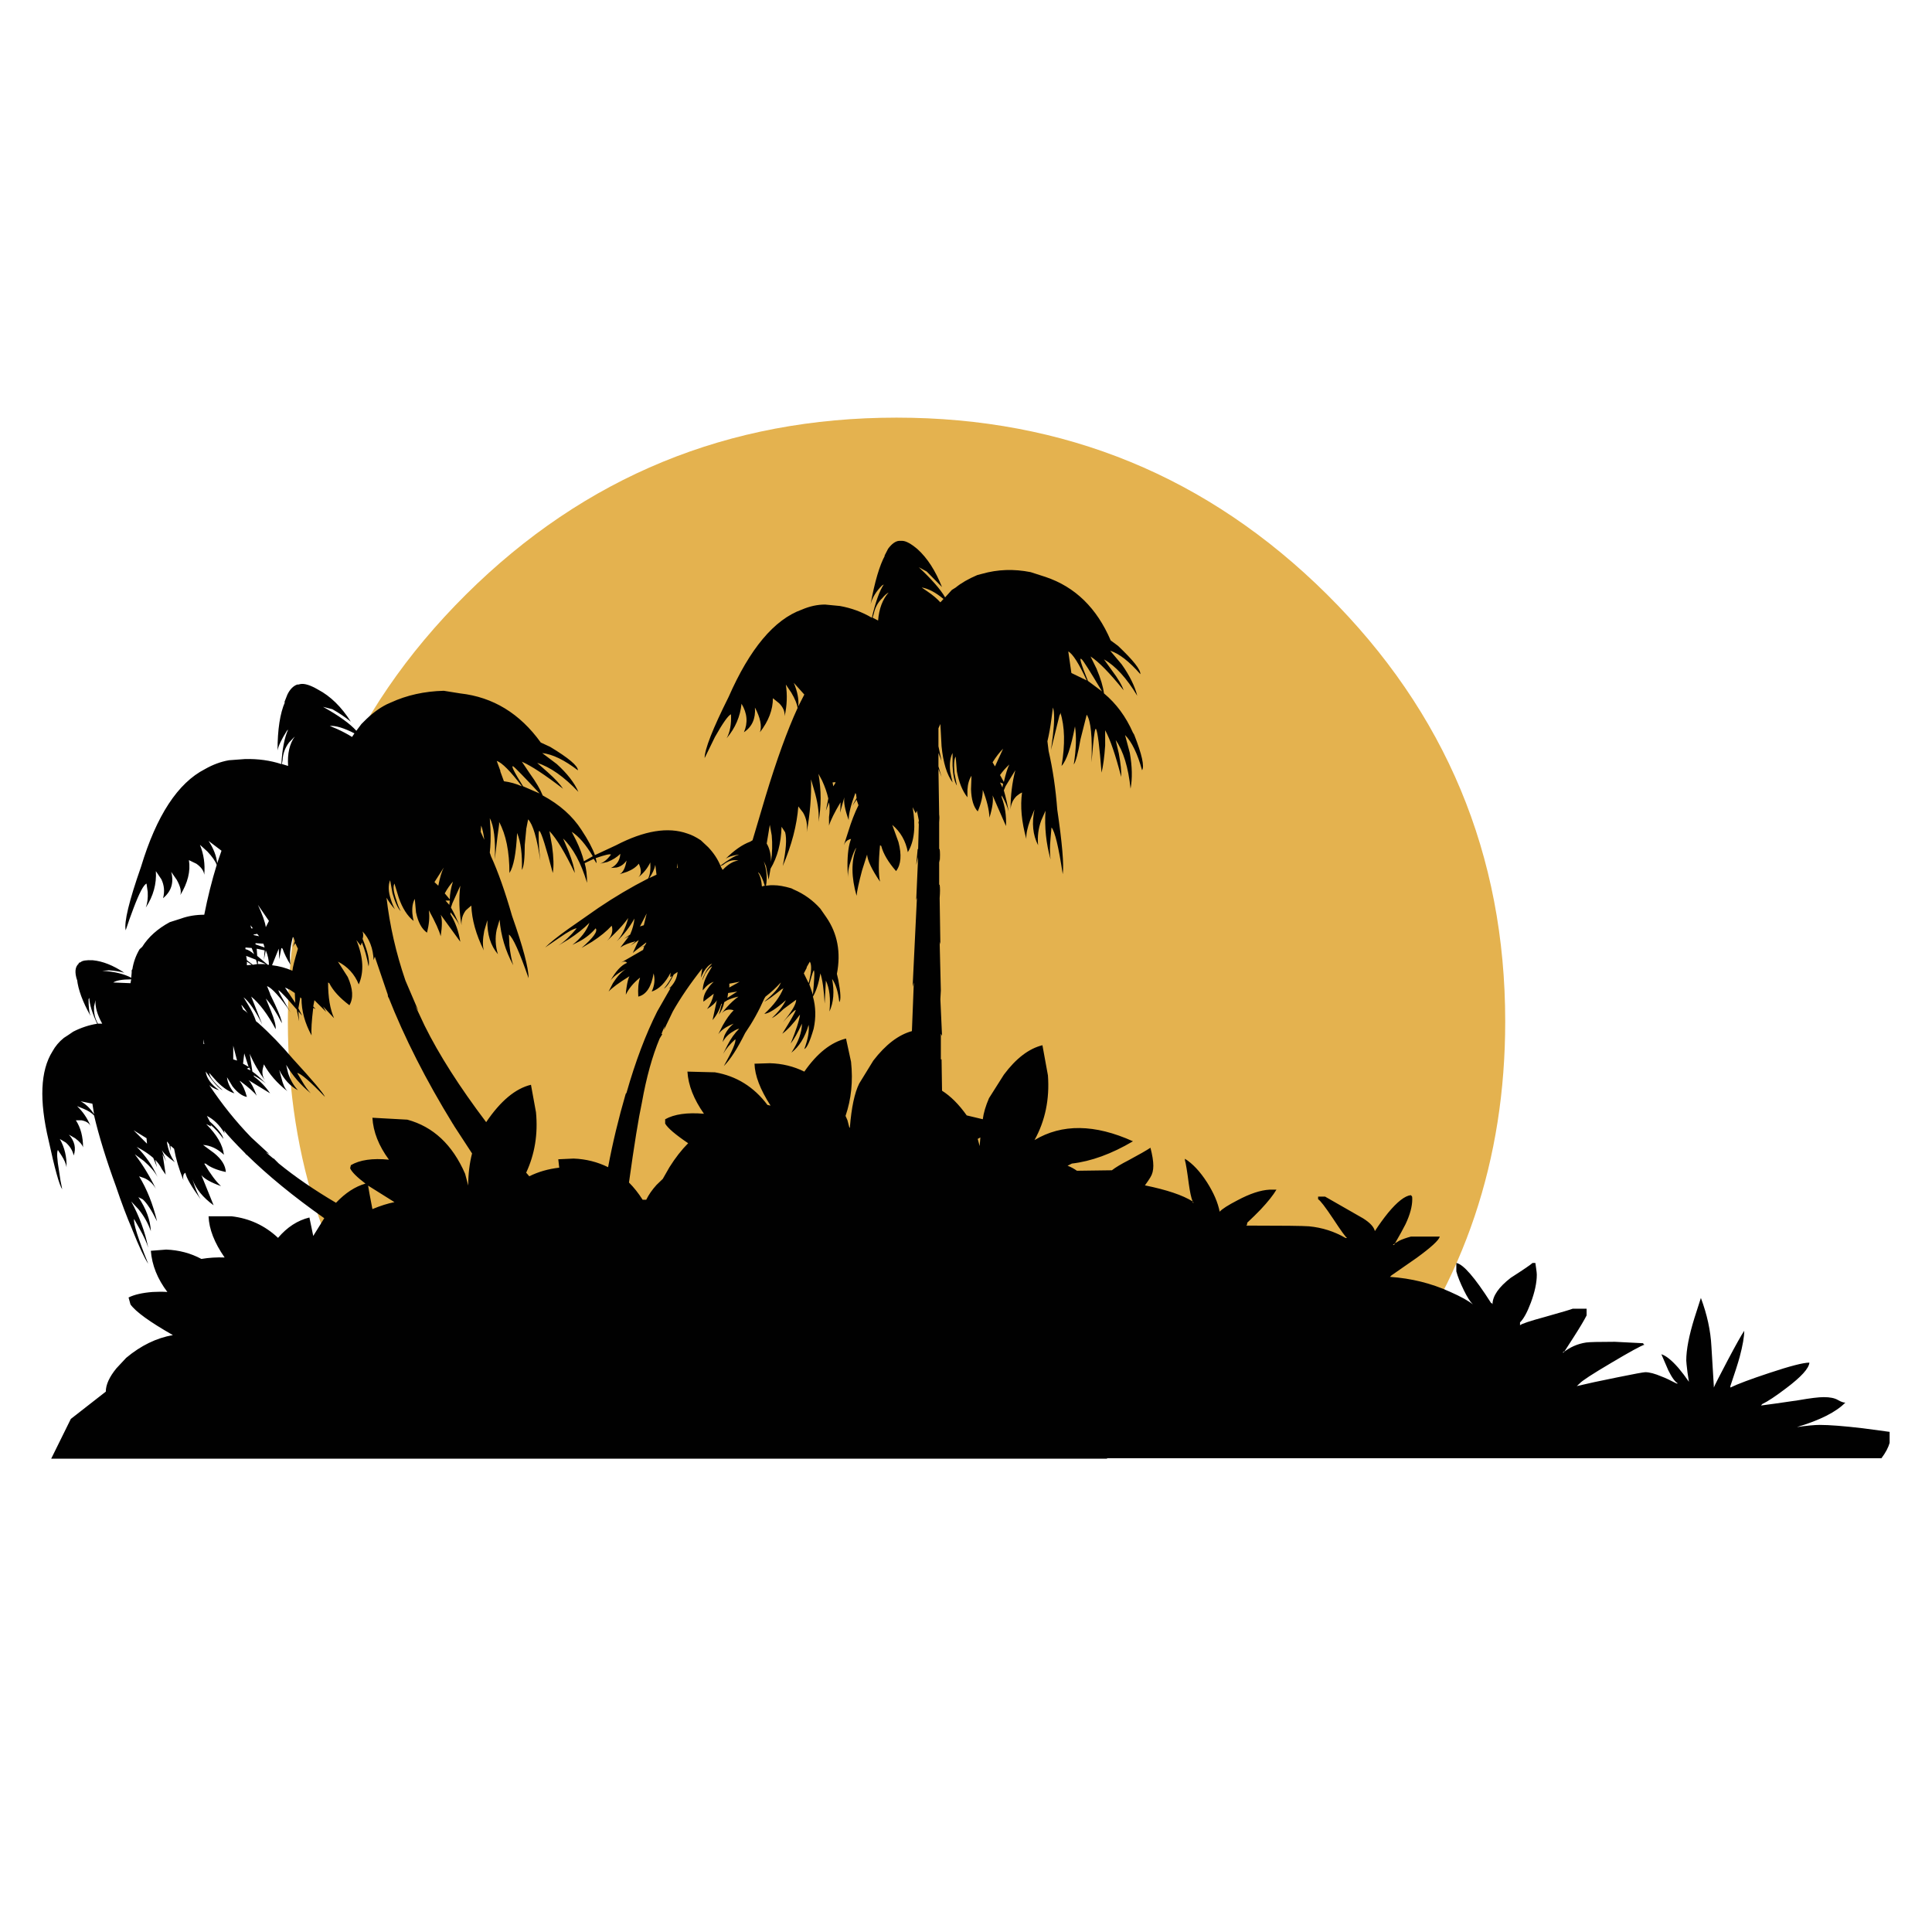 <?xml version="1.0" encoding="utf-8"?>
<!-- Generator: Adobe Illustrator 16.0.0, SVG Export Plug-In . SVG Version: 6.00 Build 0)  -->
<!DOCTYPE svg PUBLIC "-//W3C//DTD SVG 1.1//EN" "http://www.w3.org/Graphics/SVG/1.1/DTD/svg11.dtd">
<svg version="1.1" id="Layer_1" xmlns="http://www.w3.org/2000/svg" xmlns:xlink="http://www.w3.org/1999/xlink" x="0px" y="0px"
	 width="300px" height="300px" viewBox="0 0 300 300" enable-background="new 0 0 300 300" xml:space="preserve">
<g>
	<path fill="#E4B24F" d="M206.053,92.301c18.45,18.325,27.676,40.431,27.676,66.32c0,21.475-6.338,40.333-19.008,56.574H63.742
		c-12.696-16.241-19.044-35.1-19.044-56.574c0-25.889,9.224-47.995,27.674-66.32c18.449-18.3,40.729-27.451,66.84-27.451
		C165.324,64.851,187.604,74.001,206.053,92.301z"/>
	<path fill="#010101" d="M152.119,177.964l0.111-1.34l-0.408,0.224L152.119,177.964z M125.673,152.855l0.559,1.6
		c0.198-2.207,0.26-3.409,0.185-3.607C126.417,150.327,126.169,150.997,125.673,152.855z M125.749,149.322l-0.485,0.854v0.112
		l-0.445,0.854l0.744,1.525C126.008,150.936,126.07,149.818,125.749,149.322z M117.751,135.56c0.297,0.446,0.483,1.141,0.558,2.083
		l0.445-0.112c-0.297-1.016-0.632-1.711-1.003-2.083V135.56z M12.524,171.008c0.818,0.446,1.512,1.116,2.083,2.01l-0.26-1.638
		L12.524,171.008z M22.827,177.592l-0.074-0.855l-2.009-1.229L22.827,177.592z M17.583,152.559l2.678,0.111l0.111-0.596
		C19.008,152.074,18.078,152.236,17.583,152.559z M15.872,158.955c-0.769-1.389-1.116-2.604-1.042-3.645l-0.223,0.967
		c-0.049,0.844,0.087,1.613,0.409,2.307l0.186,0.371H15.872z M44.884,153.602l-0.075,0.11v-0.11l-0.558-0.262l1.6,2.381
		l-0.074-1.525L44.884,153.602z M36.217,162.378v2.12l0.595,0.188L36.217,162.378z M37.928,163.566l-0.187,1.602l0.856,0.482
		L37.928,163.566z M38.896,166.209l-0.186-0.445l-0.372,0.187L38.896,166.209z M31.605,162.117h0.111l-0.111-0.744V162.117z
		 M37.482,156.092l0.26,0.67c0.385,0.24,0.639,0.457,0.763,0.65c-0.266-0.439-0.582-0.88-0.949-1.32H37.482z M41.276,149.695
		l-1.227-0.484v0.484H41.276z M38.338,149.322v0.559l0.744-0.075L38.338,149.322z M38.226,148.43l0.112,0.669l0.93,0.708
		l0.669-0.111l-0.187-0.67L38.226,148.43z M38.114,147.128v0.26c0.398,0.075,0.844,0.335,1.34,0.782l-0.372-0.967L38.114,147.128z
		 M41.089,147.574l-1.227-0.26l0.075,1.116l1.636,1.376h0.187c0-0.694-0.162-1.438-0.484-2.232l-0.297,1.451L41.089,147.574z
		 M39.677,146.458v0.186l1.413,0.484l-0.186-0.595L39.677,146.458z M39.007,144.152h0.261l-0.372-0.484L39.007,144.152z
		 M39.378,145.119v0.074l0.856,0.186l-0.297-0.372L39.378,145.119z M41.76,143l-1.711-2.492c0.694,1.488,1.104,2.64,1.227,3.459
		L41.76,143z M43.879,147.314l-0.186-0.111l-0.334,1.748l-0.075-1.637l-1.041,2.567c1.09,0.123,2.145,0.409,3.162,0.855
		c0.049-0.521,0.334-1.661,0.855-3.422l-0.409-0.855c-0.149,0.198-0.272,0.396-0.372,0.594l0.298-0.892l-0.186-0.558l-0.112-0.111
		c-0.446,1.661-0.57,3.099-0.372,4.314C44.537,148.889,44.128,148.058,43.879,147.314z M57.828,187.746
		c1.265-0.521,2.405-0.881,3.422-1.079l-4.091-2.565C57.208,184.473,57.431,185.688,57.828,187.746z M58.2,148.541l-0.186,0.558
		c-0.074-1.834-0.645-3.323-1.71-4.463c0.124,0.373,0.124,0.757,0,1.154c0.818,1.983,1.128,3.409,0.93,4.277
		c-0.248-1.389-0.595-2.628-1.042-3.719l-0.186,0.483l-0.67-0.854c1.091,2.653,1.215,4.946,0.372,6.88
		c-0.645-1.586-1.723-2.765-3.236-3.533l1.525,2.381c0.818,1.835,0.905,3.298,0.26,4.389c-1.513-1.141-2.554-2.281-3.125-3.422
		l-0.187-0.111c0,2.306,0.31,4.153,0.93,5.543l-1.711-1.824l0.484,0.855l-1.823-1.822l-0.186,0.967l0.372,0.41l-0.372-0.187
		c-0.248,2.033-0.335,3.46-0.26,4.276c-1.042-1.908-1.563-3.816-1.563-5.728l-0.186-0.188l-0.297,1.714l0.595,1.151l-0.595-0.67
		l0.112,1.525l-0.372-1.822c-1.537-1.785-2.467-2.777-2.79-2.975c-0.173-0.125,0.149,0.52,0.967,1.934
		c0.273,0.496,0.57,0.991,0.893,1.488c-1.661-2.406-2.888-3.77-3.683-4.092l0.484,1.189v0.073l0.781,1.638
		c0.694,1.514,1.042,2.467,1.042,2.863c-0.843-1.662-1.673-2.938-2.492-3.831l0.781,1.897c0.57,1.412,0.818,2.367,0.744,2.863
		c-1.215-2.281-2.48-3.969-3.794-5.059l1.711,4.314c-1.091-2.158-2.058-3.56-2.901-4.205l0.707,1.154
		c0.57,0.942,0.979,1.797,1.227,2.565l0.372,0.298c1.786,1.587,3.571,3.436,5.356,5.542c3.075,3.349,4.736,5.319,4.984,5.914
		c-2.307-2.403-3.744-3.646-4.314-3.719l0.669,1.114c0.521,0.918,1.005,1.601,1.451,2.047c-1.537-1.239-2.814-2.715-3.832-4.426
		l0.298,1.265c0.322,1.017,0.83,1.909,1.524,2.678c-1.214-0.646-2.182-1.699-2.901-3.162l0.334,1.229
		c0.224,0.967,0.533,1.66,0.93,2.082c-1.587-1.239-2.803-2.629-3.645-4.168l-0.186,0.744c-0.124,0.646,0.012,1.254,0.409,1.823
		c-1.017-1.388-1.823-2.79-2.418-4.202l0.409,2.752c0.57,0.396,1.265,1.018,2.083,1.859c-0.446-0.396-1.079-0.818-1.897-1.264
		l0.075,0.186c0.967,0.719,1.797,1.587,2.492,2.604l-3.348-2.045c0.397,0.396,0.818,1.203,1.265,2.418
		c-0.322-0.472-1.19-1.24-2.604-2.308v0.075c0.446,0.595,0.806,1.4,1.079,2.417c-0.72-0.124-1.463-0.669-2.232-1.636l-0.855-1.414
		c0.074,0.818,0.458,1.648,1.152,2.492c-0.893-0.272-1.81-0.894-2.752-1.859l-1.153-1.302c0,0.569,0.694,1.463,2.083,2.678
		c-0.446-0.198-1.016-0.744-1.71-1.638l-0.93-1.264c0.125,1.017,0.819,1.983,2.083,2.9c-0.521-0.124-1.029-0.385-1.525-0.781
		c1.959,2.951,4.128,5.653,6.509,8.108l2.827,2.604l-0.558-0.298l1.153,0.968h0.074l0.781,0.779c2.555,2.084,5.518,4.117,8.89,6.102
		c1.463-1.537,2.988-2.529,4.576-2.977c-1.34-1.018-2.133-1.811-2.381-2.381l0.111-0.482c1.389-0.818,3.36-1.104,5.914-0.854
		c-1.587-2.158-2.442-4.327-2.567-6.511l5.432,0.299c4.016,1.092,7.004,3.893,8.964,8.406l0.483,1.822
		c0-1.787,0.198-3.447,0.596-4.984l-2.864-4.389l0.075,0.074l-0.186-0.262c-4.191-6.819-7.539-13.416-10.043-19.787v0.297
		l-0.075-0.596L58.2,148.541z M69.768,140.507l0.074-0.669h-0.669L69.768,140.507z M67.462,136.973l0.595,0.558
		c0.249-1.265,0.533-2.208,0.856-2.827L67.462,136.973z M70.326,136.899c-0.447,0.496-0.868,1.103-1.265,1.823l0.781,0.93
		C69.842,138.884,70.003,137.965,70.326,136.899z M113.063,154.195l-0.111,0.744l1.525-0.967L113.063,154.195z M113.25,152.744
		v0.596l1.6-0.895L113.25,152.744z M99.375,143.855l0.595-0.187l0.447-1.823L99.375,143.855z M101.756,134.295
		c-0.124,0.645-0.434,1.327-0.929,2.046l1.116-0.521L101.756,134.295z M105.104,134.778h0.111v-0.744L105.104,134.778z
		 M111.874,134.482l0.335,0.594c0.867-0.893,1.686-1.376,2.455-1.451c-0.844-0.174-1.637,0.05-2.381,0.67L111.874,134.482z
		 M89.444,130.464c0.57,1.167,0.979,2.256,1.228,3.274l1.375-0.782c-1.09-1.834-2.181-3.1-3.272-3.794L89.444,130.464z
		 M74.715,128.195l-0.074,0.967l0.558,1.228C75.075,129.423,74.913,128.691,74.715,128.195z M77.504,127.638v0.372
		c-0.124,0.769-0.347,2.579-0.669,5.43c0.124-3.049-0.137-5.183-0.782-6.397l0.112,1.71c0.05,1.339,0.012,2.555-0.112,3.646
		l0.186,0.558c1.091,2.38,2.182,5.468,3.273,9.262c1.711,4.86,2.567,8.084,2.567,9.672c-1.414-4.067-2.43-6.324-3.051-6.771
		l0.075,1.711c0.149,1.29,0.348,2.307,0.595,3.051c-1.215-2.232-1.921-4.588-2.12-7.068l-0.447,1.526
		c-0.272,1.264-0.21,2.541,0.186,3.831c-1.141-1.339-1.686-3.099-1.637-5.281l-0.483,1.636c-0.248,1.291-0.273,2.306-0.075,3.05
		c-1.214-2.48-1.859-4.798-1.934-6.956c-0.248,0.199-0.533,0.446-0.856,0.744c-0.495,0.645-0.719,1.414-0.669,2.306
		c-0.372-2.157-0.435-4.202-0.186-6.137l-1.228,2.716l-0.223,0.669c0.521,0.943,0.967,1.885,1.339,2.828
		c-0.248-0.571-0.719-1.265-1.413-2.083v0.298c0.769,1.264,1.276,2.691,1.525,4.277l-3.05-4.203c0.249,0.645,0.249,1.761,0,3.348
		c-0.198-0.818-0.806-2.157-1.822-4.017v0.112c0.124,0.942,0.024,2.059-0.298,3.348c-0.818-0.57-1.388-1.624-1.711-3.162
		l-0.186-2.083c-0.322,0.57-0.447,1.327-0.372,2.269c0.05,0.472,0.111,0.856,0.187,1.154c-0.967-0.768-1.736-1.972-2.307-3.608
		l-0.669-2.196c-0.249,0.447-0.148,1.302,0.297,2.567c0.174,0.619,0.397,1.19,0.669,1.711c-0.446-0.447-0.868-1.364-1.265-2.752
		l-0.372-2.046c-0.323,0.793-0.285,1.785,0.112,2.976c0.173,0.57,0.384,1.078,0.632,1.525c-0.421-0.447-0.855-1.042-1.302-1.786
		c0.496,4.314,1.476,8.605,2.938,12.869l2.009,4.688l-0.483-0.782l1.45,3.088c2.232,4.513,5.418,9.511,9.559,14.989
		c2.232-3.297,4.551-5.23,6.956-5.803l0.781,4.277c0.322,3.372-0.186,6.496-1.525,9.373l0.483,0.559
		c1.389-0.693,2.939-1.141,4.65-1.338l-0.148-1.303l2.38-0.111c1.91,0.074,3.695,0.521,5.356,1.339
		c0.695-3.72,1.612-7.538,2.752-11.456v0.074l0.112-0.187c1.389-4.86,2.976-9.063,4.761-12.61l2.083-3.645l-0.26,0.111
		c0.818-0.77,1.265-1.637,1.339-2.604l-0.595,0.409c-0.57,1.189-1.079,1.922-1.525,2.193c0.521-0.645,0.942-1.289,1.265-1.934
		l-0.298,0.111l0.074-0.67c-0.818,1.587-1.797,2.566-2.938,2.939c0.446-0.943,0.545-1.886,0.297-2.828
		c-0.347,2.107-1.141,3.311-2.38,3.608c-0.074-1.216,0.013-2.171,0.26-2.864v-0.074c-1.017,0.817-1.748,1.699-2.194,2.641
		c0-0.322,0.037-0.693,0.112-1.115c0.123-0.844,0.273-1.426,0.446-1.748c-1.636,1.016-2.715,1.809-3.235,2.381l0.669-1.303
		c0.645-1.018,1.314-1.748,2.009-2.194c-1.141,0.57-1.934,1.165-2.38,1.784c0.818-1.462,1.673-2.379,2.566-2.751
		c-0.199-0.249-0.509-0.261-0.93-0.038l3.422-1.971l0.186-0.595l-0.669,0.223l0.744-0.298l0.224-0.372v-0.111
		c-1.339,1.017-2.034,1.562-2.083,1.636l0.93-2.008l-1.266,0.854l0.782-0.669c-1.017,0.248-1.811,0.57-2.381,0.967l1.339-1.749
		l-0.782,0.41l0.968-0.67c0.373-0.843,0.595-1.673,0.669-2.491c-0.769,1.388-1.686,2.565-2.752,3.533
		c0.744-0.769,1.339-1.971,1.786-3.608c-0.57,0.793-1.327,1.648-2.269,2.566l-1.005,0.967c0.719-0.744,0.955-1.524,0.707-2.342
		c-0.768,0.843-1.785,1.673-3.049,2.491l-1.637,0.968c1.834-1.587,2.566-2.604,2.194-3.05c-0.695,0.818-1.524,1.488-2.493,2.009
		l-1.116,0.558c1.314-1.017,2.194-2.157,2.642-3.422c-0.893,0.893-1.972,1.749-3.236,2.566l-1.599,0.967
		c0.892-0.57,1.848-1.463,2.864-2.678c-0.396,0-1.327,0.508-2.79,1.525l-2.12,1.451c0.719-0.719,1.909-1.674,3.571-2.864
		l4.687-3.273c2.53-1.71,5.107-3.236,7.737-4.575c0.296-0.57,0.409-1.401,0.334-2.493c-0.421,0.893-1.041,1.662-1.86,2.306
		c0.497-0.445,0.521-1.153,0.075-2.12c-0.396,0.521-1.005,0.943-1.823,1.265l-1.153,0.372c0.521-0.249,0.88-0.954,1.079-2.121
		c-0.397,0.57-0.905,0.93-1.525,1.079l-0.892,0.074c0.892-0.446,1.376-1.178,1.45-2.194c-0.521,0.521-1.19,0.942-2.009,1.264
		l-1.153,0.261c0.57-0.174,1.142-0.645,1.711-1.413c-0.173-0.125-0.967,0.062-2.381,0.558c0.123,0.396,0.162,0.658,0.112,0.781
		l-0.409-0.669l-1.413,0.669c0.248,0.819,0.372,1.835,0.372,3.051c-0.942-3.125-2.183-5.418-3.72-6.882l0.855,2.009
		c0.57,1.463,0.893,2.58,0.967,3.348c-1.537-3.199-2.852-5.369-3.943-6.509l0.409,2.306c0.249,1.786,0.286,3.187,0.112,4.203
		c-1.042-3.968-1.723-6.137-2.045-6.509c-0.174-0.249-0.199,0.682-0.075,2.79c0.05,0.57,0.112,1.166,0.187,1.785
		c-0.521-3.497-1.154-5.629-1.897-6.397l-0.297,1.524v0.112l-0.223,2.305c0,2.158-0.149,3.46-0.447,3.906
		c0.075-2.43-0.174-4.339-0.744-5.728c-0.149,3.174-0.545,5.244-1.19,6.212C79.104,132.237,78.571,129.596,77.504,127.638z
		 M77.69,119.789l0.558,1.525c0.967,0.125,1.896,0.385,2.79,0.781c-1.785-2.356-3.087-3.669-3.906-3.943l0.558,1.525V119.789z
		 M81.224,122.095l2.567,1.116c-2.48-2.653-3.844-4.055-4.092-4.203C79.303,118.809,79.811,119.838,81.224,122.095z M33.725,134.035
		l0.669-1.934l-2.008-1.525C33.155,131.741,33.601,132.894,33.725,134.035z M51.208,112.722l1.152,0.483
		c0.818,0.372,1.587,0.782,2.306,1.228l0.372-0.558C53.377,113.032,52.1,112.647,51.208,112.722z M45.777,114.359
		c-0.249,0.248-0.546,0.558-0.893,0.93c-0.62,0.818-0.955,1.735-1.004,2.752l-0.111,0.596l0.967,0.297
		C44.611,117.024,44.958,115.5,45.777,114.359z M154.128,118.375l0.372,0.632l1.266-2.752
		C155.193,116.826,154.648,117.533,154.128,118.375z M155.877,121.426c0.297-1.289,0.582-2.194,0.854-2.715
		c-0.521,0.471-1.004,1.017-1.449,1.636L155.877,121.426z M155.652,122.281l0.111-0.595l-0.482-0.186L155.652,122.281z
		 M167.965,102.381c-0.445-0.446-0.123,0.669,0.967,3.348l2.195,1.637C169.217,104.167,168.164,102.505,167.965,102.381z
		 M168.746,105.655c-1.217-2.628-2.17-4.128-2.864-4.5l0.483,3.348L168.746,105.655z M119.053,130.985
		c0.446,0.743,0.669,1.698,0.669,2.863c0.198-1.412,0.235-2.789,0.111-4.128l-0.297-1.637L119.053,130.985z M126.603,123.323
		l-0.669-2.307c0.074,2.628-0.148,5.369-0.67,8.221c0.15-1.141-0.037-2.157-0.558-3.05l-0.744-0.968
		c-0.223,2.926-1.029,6.014-2.417,9.263c0.521-2.48,0.644-4.228,0.373-5.245l-0.559-0.855c-0.074,2.554-0.645,4.724-1.711,6.509
		l-0.298,1.711l-0.409-2.12l-0.335-0.744c0.447,1.388,0.558,2.653,0.335,3.793l0.707-0.074h0.484c0.743,0,1.661,0.161,2.752,0.483
		l0.372,0.187c1.612,0.694,2.988,1.687,4.129,2.976l0.93,1.339c1.736,2.529,2.282,5.455,1.637,8.779l0.223,0.967
		c0.373,1.983,0.422,3.123,0.149,3.42c-0.173-1.586-0.545-2.789-1.116-3.605c0.373,1.958,0.235,3.646-0.409,5.059
		c0.198-1.983,0.012-3.584-0.558-4.8l-0.186,3.572c-0.124-2.183-0.347-3.744-0.669-4.688c-0.248,1.515-0.632,2.717-1.153,3.609
		c0.446,1.586,0.484,3.248,0.111,4.982c-0.57,1.959-1.054,3.014-1.451,3.162c0.57-1.537,0.793-2.789,0.67-3.756
		c-0.57,1.934-1.463,3.371-2.678,4.313c1.09-1.661,1.637-3.161,1.637-4.502c-0.645,1.414-1.228,2.442-1.748,3.088
		c0.843-2.06,1.327-3.558,1.45-4.5c-1.016,1.388-1.934,2.381-2.752,2.976c1.314-2.106,2.008-3.322,2.083-3.646
		c0.05-0.198-0.396,0.187-1.338,1.153l-0.67,0.742c1.388-1.66,2.083-2.838,2.083-3.533l-1.971,1.451
		c-0.77,0.744-1.377,1.215-1.823,1.414c1.017-0.942,1.749-1.873,2.195-2.791c-1.538,1.364-2.654,2.07-3.348,2.121
		c1.462-1.34,2.455-2.678,2.976-4.018l-0.187,0.188v-0.076c-1.463,1.19-2.393,1.859-2.79,2.01c1.462-1.215,2.318-2.208,2.566-2.977
		c-0.744,0.818-1.537,1.551-2.38,2.195l-0.186,0.297c-0.843,1.91-1.835,3.695-2.976,5.355c-1.191,2.406-2.294,4.117-3.311,5.134
		c1.314-2.331,1.91-3.72,1.786-4.167c-0.818,0.744-1.451,1.502-1.897,2.27l0.67-1.339c0.521-1.017,1.128-1.872,1.822-2.565
		c-0.272,0.05-0.595,0.197-0.968,0.445c-0.693,0.396-1.227,0.941-1.599,1.637c0.049-0.248,0.137-0.569,0.26-0.967
		c0.323-0.744,0.807-1.377,1.451-1.897c-1.141,0.446-1.935,0.993-2.381,1.638l0.67-1.339c0.57-1.019,1.141-1.812,1.711-2.381
		c-0.744-0.248-1.375-0.074-1.897,0.521l0.744-0.893c0.644-0.721,1.277-1.302,1.897-1.747c-0.62,0.123-1.19,0.31-1.711,0.558
		l-0.484,0.297c-0.174,0.77-0.459,1.414-0.855,1.936c0.124-0.322,0.285-0.895,0.483-1.711l-0.112,0.074
		c-0.248,0.893-0.694,1.723-1.339,2.492l0.67-3.088c-0.199,0.396-0.708,0.854-1.525,1.377c0.521-0.721,0.868-1.514,1.042-2.381
		l-1.6,1.228c-0.075-0.646,0.174-1.351,0.744-2.12c0.248-0.371,0.534-0.693,0.855-0.968c-0.446,0.149-0.855,0.409-1.227,0.782
		l-0.484,0.559c0-0.744,0.26-1.602,0.781-2.566l0.67-1.154c-0.272,0.074-0.632,0.458-1.079,1.154l-0.445,1.039
		c0.049-0.371,0.296-0.941,0.743-1.71c0.248-0.322,0.509-0.632,0.781-0.929c-0.446,0.174-0.868,0.583-1.265,1.229l-0.483,0.967
		l0.224-1.45c-1.861,2.356-3.385,4.587-4.576,6.694l-1.376,2.864l0.111-0.596l-0.483,1.19l0.112,0.073l-0.409,0.671
		c-1.141,2.728-2.059,6.037-2.752,9.93c-0.521,2.406-1.19,6.548-2.008,12.425c0.769,0.769,1.476,1.661,2.12,2.677h0.559
		c0.372-0.768,0.904-1.537,1.6-2.305c0.396-0.372,0.718-0.684,0.967-0.932l1.041-1.822c0.918-1.463,1.886-2.701,2.902-3.719
		c-1.984-1.34-3.174-2.356-3.571-3.05v-0.671c1.413-0.793,3.422-1.079,6.025-0.855c-1.586-2.256-2.442-4.438-2.566-6.545l4.277,0.11
		c3.323,0.571,6.039,2.257,8.146,5.06l0.484,0.111c-1.612-2.505-2.442-4.675-2.492-6.51l2.381-0.074
		c1.909,0.051,3.694,0.483,5.356,1.303c1.984-2.853,4.141-4.563,6.473-5.133l0.781,3.606c0.322,3.001,0.037,5.802-0.855,8.405
		l0.297,0.671l0.298,1.151h0.074c0.248-3.123,0.732-5.404,1.451-6.844l2.195-3.57c1.91-2.479,3.905-4.004,5.989-4.574l0.297-7.551
		l-0.186,0.67l0.669-13.837l-0.111,0.372l0.297-6.695l-0.297,1.228l0.224-2.455h0.074l0.112-4.129l-0.112,0.298l0.112-0.595
		l-0.298-1.525l-0.186,0.409l-0.484-0.967c0.521,2.975,0.273,5.306-0.744,6.992c-0.321-1.736-1.128-3.149-2.418-4.241l0.967,2.679
		c0.521,1.984,0.397,3.484-0.372,4.5c-1.215-1.389-1.984-2.691-2.307-3.905l-0.186-0.112c-0.248,2.678-0.248,4.563,0,5.655
		c-1.265-1.86-1.935-3.261-2.009-4.203l-0.78,2.454c-0.496,1.861-0.781,3.176-0.855,3.944c-0.818-2.877-0.843-5.332-0.075-7.365
		v-0.074c-0.248,0.373-0.508,1.004-0.78,1.896c-0.372,1.017-0.521,1.946-0.447,2.79c-0.075-0.595-0.111-1.24-0.111-1.935
		c0-1.835,0.187-3.211,0.558-4.129c-0.124,0-0.248,0.037-0.372,0.112c-0.323,0.124-0.57,0.409-0.744,0.854
		c0.174-0.57,0.396-1.264,0.669-2.083c0.496-1.612,1.029-2.988,1.6-4.128l-0.297-0.856l-0.669,0.967l0.669-1.228l-0.075-0.595
		l-0.11-0.186c-0.695,1.835-1.042,3.235-1.042,4.202c-0.57-1.586-0.794-2.765-0.67-3.533l-0.669,2.381
		c0.049-0.373,0.074-0.905,0.074-1.6c-0.942,1.587-1.537,2.79-1.785,3.608v-1.339c0.124-0.819,0.124-1.574,0-2.269l-0.484,1.302
		l0.372-1.897c-0.198-0.893-0.521-1.822-0.967-2.79l-0.558-1.041c0.446,2.553,0.446,5.046,0,7.477
		C127.21,126.472,127.05,125.034,126.603,123.323z M129.281,121.5l0.112,0.595l0.372-0.595
		C129.642,121.451,129.48,121.451,129.281,121.5z M123.962,109.671l0.93-1.822l-1.637-1.823
		C123.826,107.366,124.062,108.581,123.962,109.671z M146.02,93.529l0.483-0.521c-1.215-1.017-2.343-1.612-3.385-1.786l0.967,0.669
		C144.854,92.413,145.499,92.958,146.02,93.529z M136.349,96.356c0.148-1.835,0.694-3.286,1.636-4.353
		c-0.322,0.173-0.644,0.459-0.967,0.856c-0.694,0.669-1.141,1.488-1.338,2.455l-0.186,0.595L136.349,96.356z M152.491,89.103
		c2.43-0.694,4.946-0.781,7.551-0.261l2.306,0.744c4.588,1.538,7.961,4.823,10.118,9.857l1.153,0.856
		c2.355,2.232,3.509,3.695,3.459,4.389c-1.736-1.984-3.299-3.199-4.688-3.645l1.785,2.12c1.215,1.711,2.021,3.335,2.417,4.874
		c-1.659-2.753-3.384-4.637-5.17-5.654l1.228,1.711c0.969,1.289,1.574,2.319,1.824,3.087c-2.158-2.678-3.869-4.426-5.135-5.245
		l0.932,1.897c0.645,1.537,1.027,2.814,1.151,3.832c1.91,1.586,3.41,3.62,4.5,6.099l0.187,0.298c1.217,3.1,1.625,4.947,1.229,5.542
		c-0.693-2.554-1.574-4.377-2.641-5.468l0.744,2.79c0.371,2.108,0.408,3.956,0.11,5.542c-0.348-3.323-1.114-5.839-2.307-7.55
		L173.73,117c0.297,1.612,0.422,2.827,0.371,3.645c-0.893-3.446-1.724-5.864-2.492-7.253v2.38c-0.123,1.786-0.311,3.187-0.559,4.204
		c-0.32-4.067-0.605-6.323-0.854-6.77c-0.125-0.272-0.286,0.621-0.484,2.678c-0.074,0.818-0.148,1.649-0.223,2.492
		c0.148-3.968-0.1-6.435-0.744-7.402l-0.967,3.832c-0.372,2.158-0.719,3.459-1.043,3.906c0.373-2.405,0.436-4.376,0.188-5.915
		c-0.621,3.274-1.314,5.319-2.084,6.137c0.57-3.323,0.508-6.087-0.186-8.294v0.148l-0.111,0.297v-0.112l-1.339,5.468l0.298-2.307
		c0.248-2.107,0.248-3.534,0-4.277l-0.225,1.711c-0.172,1.339-0.385,2.517-0.633,3.534l0.188,1.525
		c0.645,2.802,1.092,5.827,1.339,9.076c0.769,5.232,1.054,8.58,0.854,10.043c-0.646-4.266-1.228-6.683-1.748-7.253l-0.148,1.71
		c-0.123,1.266-0.123,2.343,0,3.236c-0.693-2.479-0.954-4.997-0.781-7.55l-0.668,1.525c-0.447,1.215-0.607,2.492-0.484,3.831
		c-0.817-1.586-1.004-3.434-0.559-5.542l-0.669,1.636c-0.446,1.216-0.646,2.195-0.595,2.939c-0.744-2.653-0.967-5.059-0.67-7.216
		c-0.248,0.1-0.533,0.285-0.855,0.558c-0.57,0.571-0.88,1.265-0.93,2.083c0-2.157,0.248-4.191,0.744-6.1l-1.525,2.492l-0.26,0.632
		c0.297,1.017,0.545,2.107,0.743,3.273c-0.198-0.769-0.558-1.599-1.078-2.492v0.298c0.521,1.389,0.744,2.876,0.669,4.463
		l-2.083-4.761c0.149,0.769-0.013,1.922-0.483,3.459c-0.049-1.214-0.396-2.652-1.041-4.314v0.075c0,0.967-0.26,2.059-0.781,3.273
		c-0.646-0.694-0.991-1.847-1.041-3.459l0.074-2.083c-0.372,0.571-0.583,1.302-0.632,2.195c0,0.446,0,0.832,0,1.153
		c-0.769-0.967-1.314-2.306-1.637-4.017l-0.186-2.307c-0.248,0.372-0.31,1.24-0.186,2.604c0.124,0.694,0.249,1.326,0.372,1.897
		c-0.372-0.571-0.595-1.587-0.669-3.051v-2.008c-0.372,0.694-0.497,1.649-0.372,2.864c0.123,0.644,0.248,1.214,0.372,1.711
		c-0.893-1.215-1.463-3.087-1.711-5.617l-0.186-3.459l-0.298,0.67v2.789l0.484,2.269l-0.484-1.228v2.083l0.484,1.636l-0.484-1.227
		l0.112,7.067c0.049,0.322,0.049,0.731,0,1.227v4.129h0.074c0.074,0.495,0.074,1.189,0,2.082l-0.074-0.483v3.943h0.074
		c0.074,0.447,0.074,1.141,0,2.084l0.112,7.178l-0.112-0.409l0.187,7.552l-0.074,1.375l0.259,5.69l-0.185-0.334v3.979h0.111
		l0.074,4.872c1.339,0.844,2.616,2.12,3.832,3.832l2.494,0.595c0.123-0.967,0.444-2.059,0.967-3.271l2.307-3.646
		c1.885-2.529,3.881-4.055,5.988-4.575l0.855,4.688c0.271,3.693-0.423,7.042-2.084,10.042c4.266-2.554,9.36-2.492,15.286,0.187
		c-3.321,1.959-6.483,3.111-9.483,3.458l-0.67,0.335c0.521,0.199,1.006,0.461,1.451,0.782l5.43-0.074
		c0.57-0.446,1.438-0.968,2.604-1.563c1.661-0.892,2.789-1.537,3.384-1.935c0.299,1.141,0.447,2.07,0.447,2.789
		c0,0.721-0.148,1.314-0.447,1.786c-0.173,0.298-0.457,0.72-0.854,1.265c3.396,0.693,5.863,1.525,7.4,2.492
		c0.024,0.124,0.063,0.223,0.111,0.299v-0.188c-0.05-0.025-0.087-0.063-0.111-0.111c-0.224-0.57-0.42-1.488-0.595-2.753
		c-0.248-1.909-0.446-3.125-0.596-3.646v-0.223c1.19,0.742,2.331,1.959,3.422,3.646c1.042,1.637,1.698,3.161,1.972,4.575
		c0.373-0.422,1.303-1.018,2.791-1.786c1.908-1.017,3.559-1.562,4.945-1.636h1.079c-0.496,0.842-1.313,1.871-2.455,3.086
		c-0.595,0.621-1.289,1.304-2.083,2.047c0,0.295-0.063,0.443-0.186,0.445c5.629,0,8.891,0.037,9.781,0.112
		c2.059,0.197,3.955,0.806,5.691,1.821h0.223c-0.197-0.1-0.918-1.092-2.156-2.977c-1.24-1.858-2.021-2.875-2.345-3.05v-0.409h1.079
		c1.934,1.116,3.905,2.244,5.914,3.385c1.064,0.67,1.675,1.326,1.822,1.973c0.646-0.992,1.326-1.936,2.046-2.828
		c1.438-1.734,2.616-2.652,3.534-2.751c0.099,0.099,0.16,0.161,0.186,0.187c0.023,0.049,0.038,0.197,0.038,0.445
		c0,1.116-0.349,2.405-1.042,3.869c-0.372,0.743-0.918,1.734-1.637,2.975c-0.1,0.074-0.211,0.162-0.336,0.262h0.188
		c0.051-0.1,0.1-0.188,0.148-0.262c0.248-0.147,0.472-0.285,0.669-0.408c0.472-0.225,1.065-0.435,1.786-0.633h4.5
		c-0.148,0.57-1.353,1.674-3.607,3.312c-0.693,0.496-1.996,1.399-3.904,2.715l-0.225,0.224c3.299,0.225,6.396,0.992,9.299,2.307
		c1.686,0.744,2.877,1.4,3.57,1.972c-0.421-0.422-0.879-1.141-1.376-2.157c-0.595-1.215-0.991-2.207-1.19-2.976v-1.302
		c1.067,0.173,2.864,2.242,5.395,6.212l0.111,0.036c0.072,0.049,0.108,0.109,0.111,0.187c0.003-1.293,0.945-2.668,2.827-4.128
		c2.008-1.29,3.137-2.061,3.385-2.307h0.445c0,0.05,0.039,0.31,0.112,0.779c0.074,0.496,0.11,0.844,0.11,1.043
		c0,1.239-0.31,2.689-0.929,4.352c-0.571,1.513-1.129,2.529-1.676,3.051v0.445c0.225-0.223,1.525-0.656,3.906-1.303
		c2.555-0.719,3.979-1.141,4.277-1.265h2.156v1.042c-0.348,0.694-1.003,1.799-1.971,3.311c-0.969,1.514-1.463,2.281-1.487,2.307
		h-0.112c-0.074,0.05-0.111,0.111-0.111,0.188c1.065-0.869,2.271-1.4,3.608-1.601c0.521-0.073,2.009-0.11,4.463-0.11
		c0.175,0,0.894,0.037,2.157,0.11c1.264,0.074,2.009,0.111,2.23,0.111l0.039,0.11c0.049,0.075,0.11,0.111,0.187,0.111
		c-0.571,0.174-2.295,1.116-5.171,2.828c-2.901,1.71-4.538,2.775-4.91,3.197l-0.446,0.41c1.537-0.371,3.671-0.832,6.397-1.377
		c2.555-0.521,3.969-0.78,4.24-0.78c0.646,0,1.487,0.224,2.528,0.669c0.546,0.199,1.314,0.558,2.308,1.078h0.223
		c-0.445-0.246-0.941-0.93-1.488-2.045c-0.544-1.266-0.904-2.096-1.076-2.492c0.719,0.224,1.599,0.93,2.641,2.121
		c0.546,0.644,1.091,1.363,1.637,2.156c-0.05-0.271-0.124-0.77-0.225-1.487c-0.123-1.017-0.187-1.624-0.187-1.822
		c0-1.662,0.423-3.856,1.267-6.584c0.396-1.24,0.73-2.281,1.004-3.125c0.968,2.58,1.513,5.097,1.636,7.551
		c0.125,2.207,0.249,4.253,0.373,6.138v0.224c0.147-0.371,0.854-1.761,2.12-4.166c1.313-2.479,2.182-4.029,2.604-4.647
		c0,0.916-0.234,2.269-0.707,4.055c-0.271,0.99-0.756,2.504-1.449,4.537v0.223c1.115-0.545,3.137-1.303,6.063-2.27
		c3.197-1.065,5.27-1.6,6.21-1.6c-0.073,0.893-1.265,2.207-3.569,3.943c-1.662,1.265-2.914,2.096-3.758,2.492l-0.186,0.223
		c1.189-0.148,3.125-0.422,5.803-0.818c1.835-0.322,3.148-0.482,3.941-0.482c0.968,0,1.699,0.147,2.195,0.445
		c0.471,0.272,0.854,0.409,1.152,0.409c-1.438,1.463-3.941,2.729-7.514,3.794c1.588-0.223,2.766-0.335,3.533-0.335
		c1.514,0,3.744,0.175,6.695,0.521c1.464,0.197,2.852,0.385,4.166,0.559v1.711c-0.198,0.719-0.62,1.512-1.266,2.381h-120.25v0.075
		H7.948l3.05-6.177l5.431-4.239c0-1.065,0.545-2.271,1.637-3.608l1.525-1.637c2.281-1.908,4.699-3.086,7.253-3.533
		c-3.571-2.033-5.766-3.619-6.584-4.761l-0.297-1.079c0.892-0.445,2.132-0.73,3.72-0.855c0.843-0.049,1.611-0.049,2.306,0
		c-1.537-2.031-2.393-4.164-2.566-6.396l2.38-0.188c1.984,0.076,3.806,0.56,5.468,1.453c1.19-0.199,2.393-0.273,3.608-0.225
		c-1.587-2.281-2.418-4.415-2.492-6.398h3.571c2.777,0.324,5.183,1.438,7.216,3.349c1.413-1.661,3.037-2.715,4.872-3.161
		l0.595,2.864l1.711-2.753c-4.786-3.372-8.827-6.684-12.125-9.932l0.112,0.187l-0.298-0.372c-1.537-1.538-2.628-2.715-3.273-3.534
		l0.112,0.484c-0.769-1.29-1.687-2.195-2.753-2.716l0.447,0.854c1.29,1.166,1.996,2.07,2.12,2.716
		c-0.644-0.894-1.313-1.625-2.008-2.195l0.112,0.262l-0.781-0.372c1.662,1.661,2.579,3.249,2.752,4.761
		c-1.017-0.941-2.095-1.449-3.236-1.523l1.71,1.265c1.166,0.942,1.773,1.922,1.823,2.938c-1.388-0.297-2.43-0.731-3.125-1.303
		h-0.223c0.967,1.637,1.835,2.803,2.604,3.497c-1.587-0.569-2.604-1.141-3.05-1.711l1.897,4.687
		c-1.662-1.213-2.753-2.555-3.274-4.018c0.397,1.34,0.818,2.368,1.265,3.088c-1.414-1.934-2.208-3.311-2.38-4.129l-0.224,0.188
		c-0.124,0.248-0.148,0.57-0.074,0.967c-0.694-1.711-1.178-3.335-1.45-4.872l-0.558-0.483v0.854l-0.186-1.041l-0.298-0.409h-0.074
		c0.174,1.215,0.583,2.27,1.228,3.161c-1.091-0.769-1.761-1.399-2.009-1.896l0.669,1.784l-0.558-1.116l0.484,3.162l-0.596-0.854
		c-0.248-0.521-0.595-1.005-1.042-1.45l0.297,1.152l-0.595-1.451c-0.521-0.445-1.091-0.854-1.711-1.227l-0.855-0.484
		c1.389,1.39,2.467,2.951,3.236,4.688c-0.397-0.77-1.104-1.6-2.12-2.492l-1.414-1.041c1.215,1.588,2.307,3.371,3.273,5.355
		c-0.447-0.77-1.029-1.313-1.749-1.637l-0.855-0.297c1.215,1.983,2.145,4.313,2.79,6.992c-0.843-1.711-1.587-2.853-2.231-3.422
		l-0.669-0.336c1.215,1.812,1.86,3.571,1.934,5.282c-0.446-1.265-1.091-2.405-1.934-3.422l-1.116-1.19
		c1.265,2.307,2.145,4.698,2.641,7.18c-0.248-0.818-0.694-1.799-1.339-2.938l-0.855-1.524c-0.124,0.693,0.607,3.014,2.194,6.955
		c-0.595-0.893-1.414-2.641-2.455-5.244l-0.037-0.111c-0.818-1.885-1.661-4.116-2.529-6.695c-1.488-4.066-2.616-7.724-3.385-10.973
		c-0.372-0.396-0.917-0.744-1.637-1.042l-1.004-0.409c0.893,0.844,1.587,1.859,2.083,3.053c-0.248-0.447-0.719-0.732-1.413-0.856
		H11.78c0.744,1.141,1.116,2.542,1.116,4.202c-0.125-0.422-0.534-0.893-1.228-1.412l-0.967-0.559
		c0.893,1.018,1.141,2.096,0.744,3.235c-0.173-0.771-0.583-1.438-1.228-2.008l-0.93-0.56c0.744,1.314,1.09,2.776,1.042,4.389
		c-0.074-0.521-0.335-1.129-0.781-1.821l-0.558-0.854c-0.198,0.321-0.136,1.426,0.187,3.311c0.124,0.967,0.285,1.896,0.483,2.789
		c-0.447-0.62-1.154-3.161-2.121-7.625c-1.463-6.199-1.265-10.786,0.595-13.762c0.447-0.819,1.042-1.525,1.786-2.121
		c0.396-0.248,0.88-0.57,1.45-0.967c1.215-0.619,2.456-1.028,3.72-1.229c-0.769-1.636-1.178-2.976-1.227-4.017l-0.112,0.224
		c0,1.188,0.099,2.047,0.297,2.565c-1.215-2.182-1.909-4.065-2.083-5.653v0.112c-0.397-1.215-0.311-2.07,0.26-2.566v-0.111
		l0.298-0.111c0.248-0.248,0.88-0.348,1.896-0.299c1.538,0.149,3.162,0.794,4.873,1.935c-0.744-0.198-1.537-0.322-2.38-0.372
		l-1.041,0.073c1.909,0.125,3.409,0.484,4.5,1.08l0.075-0.781v-0.372l0.111-0.186c0.174-1.091,0.546-2.121,1.116-3.088l0.409-0.372
		c0.967-1.537,2.393-2.814,4.278-3.831l1.748-0.558c1.091-0.396,2.294-0.596,3.608-0.596c0.521-2.653,1.166-5.232,1.934-7.736
		c-0.198-0.57-0.681-1.265-1.45-2.083l-1.153-1.042c0.595,1.463,0.818,3.013,0.669,4.65c-0.074-0.62-0.483-1.19-1.227-1.711
		l-1.153-0.558c0.272,1.711-0.174,3.521-1.339,5.431c0.198-0.571,0.013-1.364-0.558-2.381l-0.855-1.227
		c0.446,1.66,0.024,3.025-1.265,4.092c0.273-1.018,0.186-1.997-0.26-2.939l-0.855-1.265c0.124,1.984-0.397,3.869-1.563,5.654
		c0.248-0.644,0.347-1.45,0.298-2.418l-0.186-1.302c-0.447,0.174-1.116,1.439-2.009,3.795c-0.446,1.166-0.855,2.318-1.227,3.458
		c-0.273-1.264,0.52-4.55,2.38-9.857c2.405-7.959,5.716-13.019,9.931-15.175c1.215-0.694,2.455-1.153,3.72-1.376l2.492-0.186
		c2.033-0.049,3.918,0.211,5.653,0.782c0.124-2.282,0.472-4.067,1.042-5.356l-0.187,0.186c-0.843,1.339-1.326,2.356-1.451,3.05
		c0-3.248,0.385-5.753,1.153-7.513l-0.111,0.074l0.483-1.227c0.397-0.819,0.905-1.34,1.525-1.563h0.186l0.297-0.074
		c0.645-0.125,1.563,0.161,2.752,0.855c1.934,1.017,3.633,2.678,5.096,4.984c-0.893-0.719-1.848-1.363-2.864-1.934l-1.451-0.372
		c2.48,1.389,4.204,2.628,5.17,3.72l0.781-1.042l0.372-0.372c1.141-1.165,2.319-2.058,3.534-2.677l0.67-0.298
		c2.479-1.141,5.22-1.748,8.22-1.823l2.566,0.41c5.083,0.57,9.25,3.111,12.498,7.625l1.451,0.669
		c2.876,1.736,4.314,2.951,4.314,3.646c-2.107-1.612-3.955-2.505-5.542-2.678l2.269,1.711c1.612,1.463,2.728,2.901,3.348,4.314
		c-2.232-2.356-4.364-3.856-6.397-4.5l1.636,1.45c1.141,1.017,1.934,1.873,2.381,2.566c-2.802-2.157-4.935-3.558-6.398-4.203
		l1.228,1.822c0.967,1.339,1.637,2.48,2.009,3.422c2.628,1.413,4.637,3.199,6.025,5.357c1.016,1.537,1.711,2.839,2.083,3.906
		l3.273-1.526c4.389-2.281,8.084-2.888,11.084-1.821c0.645,0.198,1.339,0.544,2.083,1.041l1.153,1.079
		c0.843,0.893,1.476,1.847,1.897,2.864c1.29-0.967,2.256-1.538,2.901-1.71h-0.186c-0.968,0.173-1.612,0.396-1.935,0.669
		c1.339-1.338,2.616-2.231,3.832-2.678l0.373-0.223l2.008-6.77c1.736-5.728,3.397-10.315,4.984-13.762
		c-0.074-0.619-0.396-1.414-0.967-2.38l-0.855-1.265c0.248,1.612,0.186,3.249-0.187,4.91c0.05-0.719-0.236-1.389-0.855-2.009
		l-0.967-0.781c0,1.785-0.67,3.546-2.009,5.282c0.324-0.967,0.063-2.244-0.78-3.832c0.124,1.711-0.447,2.989-1.711,3.832
		c0.644-1.463,0.521-2.939-0.372-4.426c-0.199,1.984-0.968,3.77-2.307,5.356c0.521-0.942,0.744-2.182,0.67-3.72
		c-0.447,0.199-1.278,1.376-2.493,3.534l-1.599,3.273c0-1.364,1.239-4.525,3.719-9.485c3.299-7.514,7.092-12.039,11.382-13.576
		c1.215-0.521,2.417-0.782,3.607-0.782l2.307,0.224c1.785,0.321,3.434,0.929,4.946,1.822c0.596-2.504,1.215-4.228,1.86-5.17
		l-0.297,0.186c-0.893,0.892-1.476,1.847-1.749,2.864c0.645-3.497,1.389-6.013,2.231-7.551l-0.111,0.112l0.595-1.153
		c0.57-0.769,1.141-1.178,1.711-1.228h0.447c0.594,0,1.4,0.434,2.417,1.302c1.512,1.364,2.777,3.323,3.793,5.877l-2.38-2.418
		l-1.227-0.669c2.033,1.91,3.397,3.472,4.091,4.686l1.042-1.152l0.595-0.372c0.844-0.694,1.959-1.339,3.348-1.934L152.491,89.103z"
		/>
</g>
</svg>
